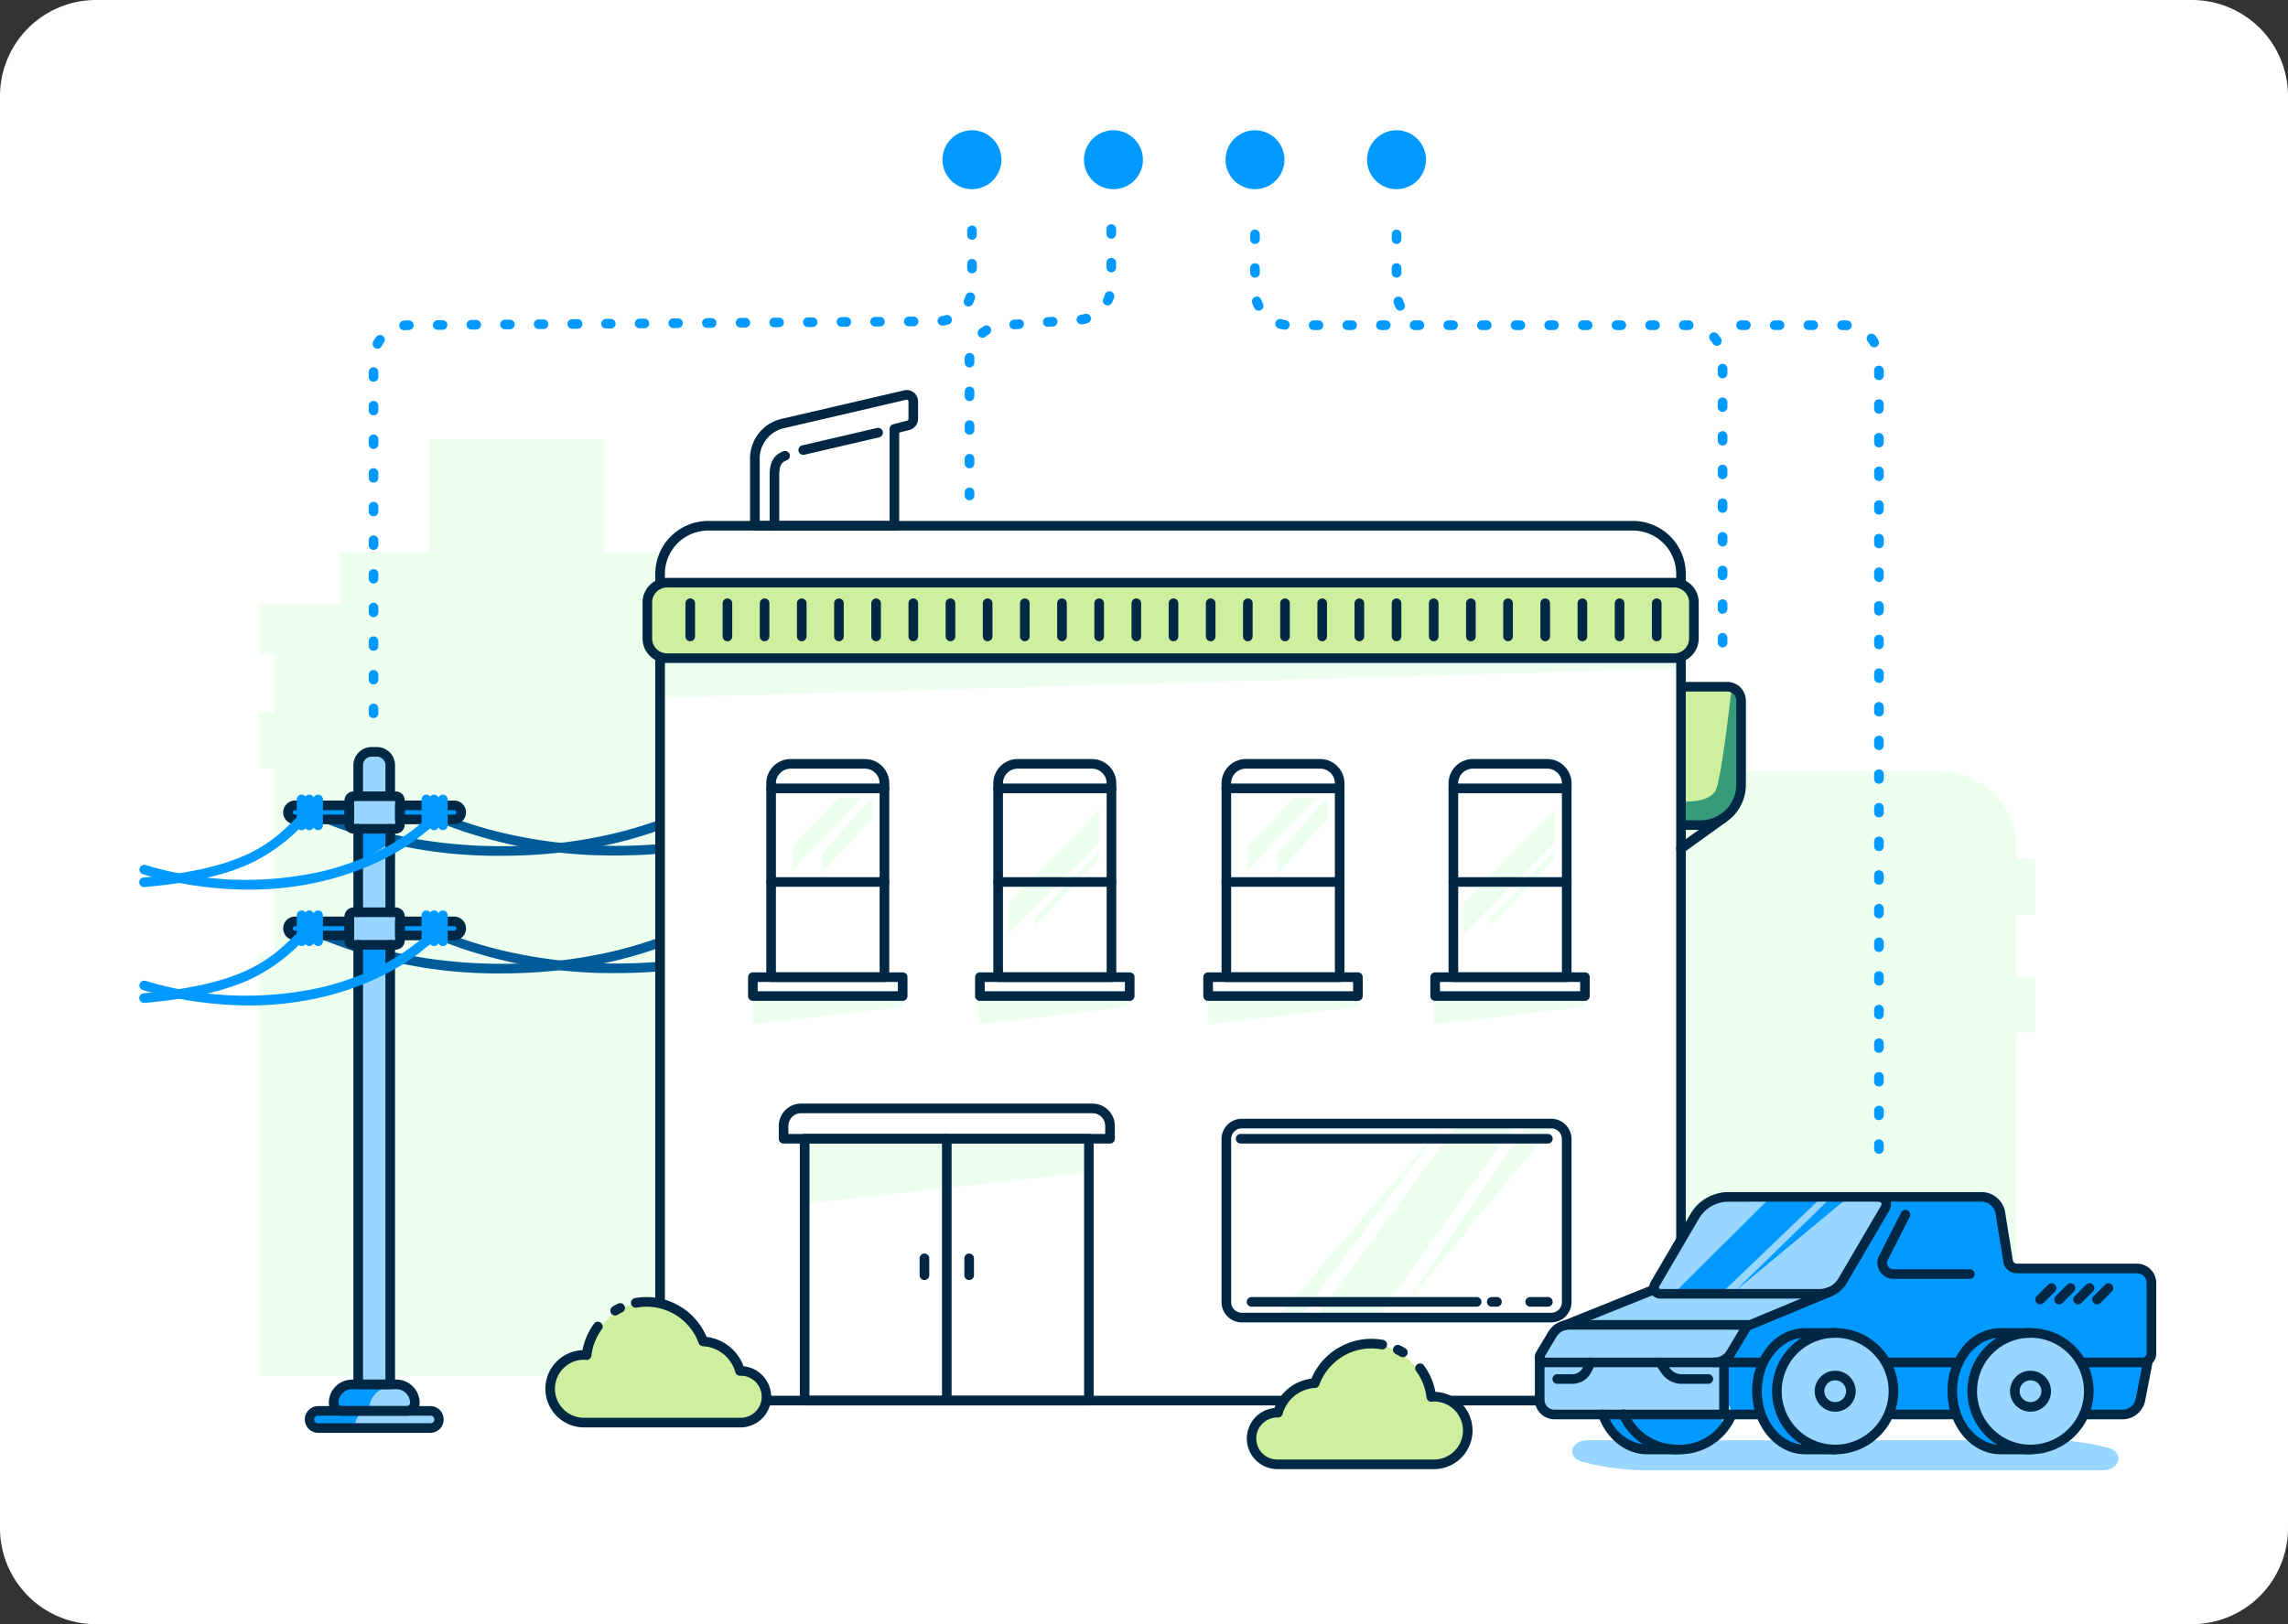 <svg id="Grupo_1314" data-name="Grupo 1314" xmlns="http://www.w3.org/2000/svg" xmlns:xlink="http://www.w3.org/1999/xlink" width="300" height="213.025" viewBox="0 0 300 213.025">
  <rect x="0" y="0" width="300" height="213.025" fill="#333333" stroke="none"/>
  <defs>
    <clipPath id="clip-path">
      <rect id="Rectángulo_2052" data-name="Rectángulo 2052" width="300" height="213.025" fill="none"/>
    </clipPath>
  </defs>
  <g id="Grupo_1196" data-name="Grupo 1196" clip-path="url(#clip-path)">
    <path id="Trazado_9642" data-name="Trazado 9642" d="M12.605,0h274.79A12.6,12.6,0,0,1,300,12.605V200.42a12.6,12.6,0,0,1-12.605,12.605H12.605A12.6,12.6,0,0,1,0,200.42V12.605A12.6,12.6,0,0,1,12.605,0" transform="translate(0 0)" fill="#fff"/>
    <path id="Trazado_9643" data-name="Trazado 9643" d="M224.017,161.565H155V80.235h58.942a10.071,10.071,0,0,1,10.071,10.07Z" transform="translate(40.379 20.902)" fill="#edffef"/>
    <rect id="Rectángulo_2033" data-name="Rectángulo 2033" width="13.402" height="7.366" transform="translate(253.422 112.592)" fill="#edffef"/>
    <rect id="Rectángulo_2034" data-name="Rectángulo 2034" width="13.402" height="7.366" transform="translate(253.422 128.079)" fill="#edffef"/>
    <path id="Trazado_9644" data-name="Trazado 9644" d="M26.909,62.885v6.489h2.1v7.639h-2.1v7.339h2.1v24.411h-2.1v55.267H90.023V62.885Z" transform="translate(7.01 16.382)" fill="#edffef"/>
    <rect id="Rectángulo_2035" data-name="Rectángulo 2035" width="43.656" height="11.559" transform="translate(44.553 72.358)" fill="#edffef"/>
    <rect id="Rectángulo_2036" data-name="Rectángulo 2036" width="22.816" height="19.422" transform="translate(56.321 57.601)" fill="#edffef"/>
    <path id="Trazado_9645" data-name="Trazado 9645" d="M57.4,91.72a61.194,61.194,0,0,1-25.132-5.1l.527-1.145c9.009,4.144,20.609,5.821,31.827,4.6,11.348-1.236,21.1-5.351,26.766-11.291l.912.87A34.526,34.526,0,0,1,80.32,87.5a57.022,57.022,0,0,1-15.559,3.828A68.067,68.067,0,0,1,57.4,91.72Z" transform="translate(8.406 20.522)" fill="#005c99"/>
    <path id="Trazado_9646" data-name="Trazado 9646" d="M69.33,91.688A61.191,61.191,0,0,1,44.2,86.583l.527-1.145c9.009,4.145,20.61,5.822,31.828,4.6,11.348-1.236,21.1-5.351,26.766-11.292l.912.87a34.525,34.525,0,0,1-11.982,7.847,57.013,57.013,0,0,1-15.559,3.828A68.067,68.067,0,0,1,69.33,91.688Z" transform="translate(11.514 20.514)" fill="#005c99"/>
    <path id="Trazado_9647" data-name="Trazado 9647" d="M57.4,103.958a61.194,61.194,0,0,1-25.132-5.1l.527-1.145c9.009,4.144,20.609,5.821,31.827,4.6,11.348-1.236,21.1-5.351,26.766-11.291l.912.87A34.525,34.525,0,0,1,80.32,99.733a57.021,57.021,0,0,1-15.559,3.828A68.067,68.067,0,0,1,57.4,103.958Z" transform="translate(8.406 23.71)" fill="#005c99"/>
    <path id="Trazado_9648" data-name="Trazado 9648" d="M69.329,103.925a61.2,61.2,0,0,1-25.132-5.1l.527-1.145c9.009,4.144,20.61,5.821,31.828,4.6,11.348-1.236,21.1-5.351,26.766-11.291l.912.87A34.526,34.526,0,0,1,92.247,99.7a57.02,57.02,0,0,1-15.559,3.828A68.06,68.06,0,0,1,69.329,103.925Z" transform="translate(11.514 23.702)" fill="#005c99"/>
    <path id="Trazado_9649" data-name="Trazado 9649" d="M183.666,73.271V84.3a5.3,5.3,0,0,1-5.3,5.3h-7.069V71.453h10.553a1.813,1.813,0,0,1,1.692,1.174,1.592,1.592,0,0,1,.126.644" transform="translate(44.623 18.614)" fill="#ceef9e"/>
    <path id="Trazado_9650" data-name="Trazado 9650" d="M183.29,77.052v7.17a5.3,5.3,0,0,1-5.3,5.3h-5.25v-3c2.7-.229,5.792.393,7.142-1.407.773-1.03,2.138-13.268,2.138-13.268.132-.3,1.068.28,1.068.28.089.2.2,4.7.2,4.922" transform="translate(44.999 18.695)" fill="#359b79"/>
    <path id="Trazado_9651" data-name="Trazado 9651" d="M178.494,90.365h-7.068a.63.63,0,0,1,0-1.261h7.068a4.677,4.677,0,0,0,4.671-4.671V73.4a.951.951,0,0,0-.074-.39q-.008-.018-.014-.035a1.175,1.175,0,0,0-1.1-.762H171.426a.63.63,0,0,1,0-1.261h10.552a2.441,2.441,0,0,1,2.275,1.567,2.186,2.186,0,0,1,.173.881V84.433A5.939,5.939,0,0,1,178.494,90.365Z" transform="translate(44.493 18.484)" fill="#002744"/>
    <path id="Trazado_9652" data-name="Trazado 9652" d="M196.058,169.447H74.8a6.3,6.3,0,0,1-6.3-6.3V61.009a6.3,6.3,0,0,1,6.3-6.3H196.058a6.3,6.3,0,0,1,6.3,6.3V163.145a6.3,6.3,0,0,1-6.3,6.3" transform="translate(17.845 14.251)" fill="#fff"/>
    <path id="Trazado_9653" data-name="Trazado 9653" d="M68.662,73.657l133.86-3.824v-1.35H68.662Z" transform="translate(17.887 17.84)" fill="#edffef"/>
    <path id="Rectángulo_2037" data-name="Rectángulo 2037" d="M6.433-.5H127.688a6.941,6.941,0,0,1,6.933,6.933V108.569a6.941,6.941,0,0,1-6.933,6.933H6.433A6.941,6.941,0,0,1-.5,108.569V6.433A6.941,6.941,0,0,1,6.433-.5ZM127.688,114.241a5.679,5.679,0,0,0,5.672-5.672V6.433A5.679,5.679,0,0,0,127.688.761H6.433A5.679,5.679,0,0,0,.761,6.433V108.569a5.679,5.679,0,0,0,5.672,5.672Z" transform="translate(86.42 68.826)" fill="#002744"/>
    <path id="Trazado_9654" data-name="Trazado 9654" d="M201.978,70.528H69.922a2.583,2.583,0,0,1-2.583-2.583V63.214a2.582,2.582,0,0,1,2.583-2.583H201.978a2.582,2.582,0,0,1,2.583,2.583v4.732a2.583,2.583,0,0,1-2.583,2.583" transform="translate(17.542 15.795)" fill="#ceef9e"/>
    <path id="Rectángulo_2038" data-name="Rectángulo 2038" d="M2.713-.5H134.77a3.217,3.217,0,0,1,3.213,3.213V7.445a3.217,3.217,0,0,1-3.213,3.213H2.713A3.217,3.217,0,0,1-.5,7.445V2.713A3.217,3.217,0,0,1,2.713-.5ZM134.77,9.4a1.955,1.955,0,0,0,1.952-1.953V2.713A1.955,1.955,0,0,0,134.77.761H2.713A1.955,1.955,0,0,0,.761,2.713V7.445A1.955,1.955,0,0,0,2.713,9.4Z" transform="translate(84.75 76.295)" fill="#002744"/>
    <path id="Línea_1999" data-name="Línea 1999" d="M.13,5.109a.63.63,0,0,1-.63-.63V.13A.63.63,0,0,1,.761.13V4.479A.63.63,0,0,1,.13,5.109Z" transform="translate(90.374 78.994)" fill="#002744"/>
    <path id="Línea_2000" data-name="Línea 2000" d="M.13,5.109a.63.63,0,0,1-.63-.63V.13A.63.63,0,0,1,.761.13V4.479A.63.63,0,0,1,.13,5.109Z" transform="translate(95.248 78.994)" fill="#002744"/>
    <path id="Línea_2001" data-name="Línea 2001" d="M.13,5.109a.63.63,0,0,1-.63-.63V.13A.63.63,0,0,1,.761.13V4.479A.63.63,0,0,1,.13,5.109Z" transform="translate(100.122 78.994)" fill="#002744"/>
    <path id="Línea_2002" data-name="Línea 2002" d="M.13,5.109a.63.63,0,0,1-.63-.63V.13A.63.63,0,0,1,.761.13V4.479A.63.63,0,0,1,.13,5.109Z" transform="translate(104.996 78.994)" fill="#002744"/>
    <path id="Línea_2003" data-name="Línea 2003" d="M.13,5.109a.63.63,0,0,1-.63-.63V.13A.63.63,0,0,1,.761.13V4.479A.63.63,0,0,1,.13,5.109Z" transform="translate(109.87 78.994)" fill="#002744"/>
    <path id="Línea_2004" data-name="Línea 2004" d="M.13,5.109a.63.63,0,0,1-.63-.63V.13A.63.63,0,0,1,.761.13V4.479A.63.63,0,0,1,.13,5.109Z" transform="translate(114.744 78.994)" fill="#002744"/>
    <path id="Línea_2005" data-name="Línea 2005" d="M.13,5.109a.63.63,0,0,1-.63-.63V.13A.63.63,0,0,1,.761.13V4.479A.63.63,0,0,1,.13,5.109Z" transform="translate(119.619 78.994)" fill="#002744"/>
    <path id="Línea_2006" data-name="Línea 2006" d="M.13,5.109a.63.63,0,0,1-.63-.63V.13A.63.63,0,0,1,.761.13V4.479A.63.63,0,0,1,.13,5.109Z" transform="translate(124.493 78.994)" fill="#002744"/>
    <path id="Línea_2007" data-name="Línea 2007" d="M.13,5.109a.63.63,0,0,1-.63-.63V.13A.63.63,0,0,1,.761.13V4.479A.63.63,0,0,1,.13,5.109Z" transform="translate(129.367 78.994)" fill="#002744"/>
    <path id="Línea_2008" data-name="Línea 2008" d="M.13,5.109a.63.63,0,0,1-.63-.63V.13A.63.63,0,0,1,.761.13V4.479A.63.63,0,0,1,.13,5.109Z" transform="translate(134.241 78.994)" fill="#002744"/>
    <path id="Línea_2009" data-name="Línea 2009" d="M.13,5.109a.63.63,0,0,1-.63-.63V.13A.63.63,0,0,1,.761.13V4.479A.63.63,0,0,1,.13,5.109Z" transform="translate(139.115 78.994)" fill="#002744"/>
    <path id="Línea_2010" data-name="Línea 2010" d="M.13,5.109a.63.63,0,0,1-.63-.63V.13A.63.63,0,0,1,.761.13V4.479A.63.63,0,0,1,.13,5.109Z" transform="translate(143.989 78.994)" fill="#002744"/>
    <path id="Línea_2011" data-name="Línea 2011" d="M.13,5.109a.63.63,0,0,1-.63-.63V.13A.63.63,0,0,1,.761.13V4.479A.63.63,0,0,1,.13,5.109Z" transform="translate(148.863 78.994)" fill="#002744"/>
    <path id="Línea_2012" data-name="Línea 2012" d="M.13,5.109a.63.63,0,0,1-.63-.63V.13A.63.63,0,0,1,.761.13V4.479A.63.63,0,0,1,.13,5.109Z" transform="translate(153.737 78.994)" fill="#002744"/>
    <path id="Línea_2013" data-name="Línea 2013" d="M.13,5.109a.63.63,0,0,1-.63-.63V.13A.63.63,0,0,1,.761.13V4.479A.63.63,0,0,1,.13,5.109Z" transform="translate(158.611 78.994)" fill="#002744"/>
    <path id="Línea_2014" data-name="Línea 2014" d="M.13,5.109a.63.63,0,0,1-.63-.63V.13A.63.63,0,0,1,.761.13V4.479A.63.63,0,0,1,.13,5.109Z" transform="translate(163.485 78.994)" fill="#002744"/>
    <path id="Línea_2015" data-name="Línea 2015" d="M.13,5.109a.63.63,0,0,1-.63-.63V.13A.63.63,0,0,1,.761.13V4.479A.63.63,0,0,1,.13,5.109Z" transform="translate(168.359 78.994)" fill="#002744"/>
    <path id="Línea_2016" data-name="Línea 2016" d="M.13,5.109a.63.63,0,0,1-.63-.63V.13A.63.63,0,0,1,.761.13V4.479A.63.63,0,0,1,.13,5.109Z" transform="translate(173.233 78.994)" fill="#002744"/>
    <path id="Línea_2017" data-name="Línea 2017" d="M.13,5.109a.63.63,0,0,1-.63-.63V.13A.63.63,0,0,1,.761.13V4.479A.63.63,0,0,1,.13,5.109Z" transform="translate(178.107 78.994)" fill="#002744"/>
    <path id="Línea_2018" data-name="Línea 2018" d="M.13,5.109a.63.63,0,0,1-.63-.63V.13A.63.63,0,0,1,.761.13V4.479A.63.63,0,0,1,.13,5.109Z" transform="translate(182.981 78.994)" fill="#002744"/>
    <path id="Línea_2019" data-name="Línea 2019" d="M.13,5.109a.63.63,0,0,1-.63-.63V.13A.63.63,0,0,1,.761.13V4.479A.63.63,0,0,1,.13,5.109Z" transform="translate(187.855 78.994)" fill="#002744"/>
    <path id="Línea_2020" data-name="Línea 2020" d="M.13,5.109a.63.63,0,0,1-.63-.63V.13A.63.63,0,0,1,.761.13V4.479A.63.63,0,0,1,.13,5.109Z" transform="translate(192.729 78.994)" fill="#002744"/>
    <path id="Línea_2021" data-name="Línea 2021" d="M.13,5.109a.63.63,0,0,1-.63-.63V.13A.63.63,0,0,1,.761.13V4.479A.63.63,0,0,1,.13,5.109Z" transform="translate(197.603 78.994)" fill="#002744"/>
    <path id="Línea_2022" data-name="Línea 2022" d="M.13,5.109a.63.63,0,0,1-.63-.63V.13A.63.63,0,0,1,.761.13V4.479A.63.63,0,0,1,.13,5.109Z" transform="translate(202.477 78.994)" fill="#002744"/>
    <path id="Línea_2023" data-name="Línea 2023" d="M.13,5.109a.63.63,0,0,1-.63-.63V.13A.63.63,0,0,1,.761.13V4.479A.63.63,0,0,1,.13,5.109Z" transform="translate(207.351 78.994)" fill="#002744"/>
    <path id="Línea_2024" data-name="Línea 2024" d="M.13,5.109a.63.63,0,0,1-.63-.63V.13A.63.63,0,0,1,.761.13V4.479A.63.63,0,0,1,.13,5.109Z" transform="translate(212.225 78.994)" fill="#002744"/>
    <path id="Línea_2025" data-name="Línea 2025" d="M.13,5.109a.63.63,0,0,1-.63-.63V.13A.63.63,0,0,1,.761.13V4.479A.63.63,0,0,1,.13,5.109Z" transform="translate(217.099 78.994)" fill="#002744"/>
    <path id="Trazado_9655" data-name="Trazado 9655" d="M96.949,59.013h-18.3a.63.63,0,0,1-.63-.63v-8.8a5.338,5.338,0,0,1,4.144-5.221l16.058-3.737a1.491,1.491,0,0,1,1.829,1.453v2.294a1.492,1.492,0,0,1-1.119,1.445l-1.355.35V58.382A.63.63,0,0,1,96.949,59.013Zm-17.666-1.26H96.319V45.68a.63.63,0,0,1,.473-.61L98.62,44.6a.232.232,0,0,0,.174-.224V42.08a.231.231,0,0,0-.23-.232.239.239,0,0,0-.054.006L82.453,45.592a4.083,4.083,0,0,0-3.169,3.993Z" transform="translate(20.325 10.573)" fill="#002744"/>
    <path id="Línea_2026" data-name="Línea 2026" d="M.13,3.042A.63.63,0,0,1-.013,1.8l9.8-2.282A.63.63,0,1,1,10.074.744L.273,3.026A.632.632,0,0,1,.13,3.042Z" transform="translate(105.183 56.618)" fill="#002744"/>
    <path id="Trazado_9656" data-name="Trazado 9656" d="M80.689,57.362a.63.63,0,0,1-.63-.63V50.043c0-1.651.553-2.6,1.793-3.076a.63.63,0,1,1,.452,1.176c-.639.246-.985.621-.985,1.9v6.689A.63.63,0,0,1,80.689,57.362Z" transform="translate(20.856 12.224)" fill="#002744"/>
    <path id="Trazado_9657" data-name="Trazado 9657" d="M78.314,103.641v3.7l19.642-2.292v-1.411Z" transform="translate(20.401 26.999)" fill="#edffef"/>
    <path id="Trazado_9658" data-name="Trazado 9658" d="M95.2,108.218H80.341a.63.63,0,0,1-.63-.63V82.164a3.186,3.186,0,0,1,3.183-3.183H92.65a3.186,3.186,0,0,1,3.183,3.183v25.424A.63.63,0,0,1,95.2,108.218Zm-14.231-1.261h13.6V82.164a1.924,1.924,0,0,0-1.922-1.922H82.894a1.924,1.924,0,0,0-1.922,1.922Z" transform="translate(20.765 20.575)" fill="#002744"/>
    <path id="Rectángulo_2039" data-name="Rectángulo 2039" d="M.13-.5H19.773a.63.63,0,0,1,.63.63V2.607a.63.63,0,0,1-.63.63H.13a.63.63,0,0,1-.63-.63V.13A.63.63,0,0,1,.13-.5ZM19.142.761H.761V1.977H19.142Z" transform="translate(98.585 128.033)" fill="#002744"/>
    <path id="Línea_2027" data-name="Línea 2027" d="M14.992.761H.13A.63.63,0,0,1,.13-.5H14.992a.63.63,0,0,1,0,1.261Z" transform="translate(100.976 115.545)" fill="#002744"/>
    <path id="Línea_2028" data-name="Línea 2028" d="M14.992.761H.13A.63.63,0,0,1,.13-.5H14.992a.63.63,0,0,1,0,1.261Z" transform="translate(100.976 103.269)" fill="#002744"/>
    <path id="Trazado_9659" data-name="Trazado 9659" d="M82.453,89.282l6-6.255h3.03l-9.028,9.518Z" transform="translate(21.479 21.629)" fill="#edffef"/>
    <path id="Trazado_9660" data-name="Trazado 9660" d="M85.484,90.232l6.319-7h.342v2.493l-6.66,7.105Z" transform="translate(22.269 21.682)" fill="#edffef"/>
    <path id="Trazado_9661" data-name="Trazado 9661" d="M101.827,103.641v3.7l19.642-2.292v-1.411Z" transform="translate(26.526 26.999)" fill="#edffef"/>
    <path id="Trazado_9662" data-name="Trazado 9662" d="M104.9,96.544l11.888-12.315V88.6L104.9,100.589Z" transform="translate(27.328 21.942)" fill="#edffef"/>
    <path id="Trazado_9663" data-name="Trazado 9663" d="M116.076,88.549l-8.428,8.79v.993l8.428-8.716Z" transform="translate(28.043 23.067)" fill="#edffef"/>
    <path id="Trazado_9664" data-name="Trazado 9664" d="M118.819,108.218H103.957a.63.63,0,0,1-.63-.63V82.164a3.186,3.186,0,0,1,3.183-3.183h9.756a3.186,3.186,0,0,1,3.183,3.183v25.424A.63.63,0,0,1,118.819,108.218Zm-14.231-1.261h13.6V82.164a1.924,1.924,0,0,0-1.922-1.922H106.51a1.924,1.924,0,0,0-1.922,1.922Z" transform="translate(26.917 20.575)" fill="#002744"/>
    <path id="Rectángulo_2040" data-name="Rectángulo 2040" d="M.13-.5H19.773a.63.63,0,0,1,.63.63V2.607a.63.63,0,0,1-.63.63H.13a.63.63,0,0,1-.63-.63V.13A.63.63,0,0,1,.13-.5ZM19.142.761H.761V1.977H19.142Z" transform="translate(128.354 128.033)" fill="#002744"/>
    <path id="Línea_2029" data-name="Línea 2029" d="M14.992.761H.13A.63.63,0,0,1,.13-.5H14.992a.63.63,0,0,1,0,1.261Z" transform="translate(130.745 115.545)" fill="#002744"/>
    <path id="Línea_2030" data-name="Línea 2030" d="M14.992.761H.13A.63.63,0,0,1,.13-.5H14.992a.63.63,0,0,1,0,1.261Z" transform="translate(130.745 103.269)" fill="#002744"/>
    <path id="Trazado_9665" data-name="Trazado 9665" d="M125.669,103.641v3.7l19.642-2.292v-1.411Z" transform="translate(32.737 26.999)" fill="#edffef"/>
    <path id="Trazado_9666" data-name="Trazado 9666" d="M142.557,108.218H127.7a.63.63,0,0,1-.63-.63V82.164a3.186,3.186,0,0,1,3.183-3.183H140a3.186,3.186,0,0,1,3.183,3.183v25.424A.63.63,0,0,1,142.557,108.218Zm-14.231-1.261h13.6V82.164A1.924,1.924,0,0,0,140,80.241h-9.756a1.924,1.924,0,0,0-1.922,1.922Z" transform="translate(33.101 20.575)" fill="#002744"/>
    <path id="Rectángulo_2041" data-name="Rectángulo 2041" d="M.13-.5H19.773a.63.63,0,0,1,.63.63V2.607a.63.63,0,0,1-.63.63H.13a.63.63,0,0,1-.63-.63V.13A.63.63,0,0,1,.13-.5ZM19.142.761H.761V1.977H19.142Z" transform="translate(158.275 128.033)" fill="#002744"/>
    <path id="Línea_2031" data-name="Línea 2031" d="M14.992.761H.13A.63.63,0,1,1,.13-.5H14.992a.63.63,0,0,1,0,1.261Z" transform="translate(160.666 115.545)" fill="#002744"/>
    <path id="Línea_2032" data-name="Línea 2032" d="M14.992.761H.13A.63.63,0,1,1,.13-.5H14.992a.63.63,0,0,1,0,1.261Z" transform="translate(160.666 103.269)" fill="#002744"/>
    <path id="Trazado_9667" data-name="Trazado 9667" d="M129.807,89.282l6-6.255h3.03l-9.028,9.518Z" transform="translate(33.815 21.629)" fill="#edffef"/>
    <path id="Trazado_9668" data-name="Trazado 9668" d="M132.838,90.232l6.319-7h.342v2.493l-6.66,7.105Z" transform="translate(34.605 21.682)" fill="#edffef"/>
    <path id="Trazado_9669" data-name="Trazado 9669" d="M149.182,103.641v3.7l19.642-2.292v-1.411Z" transform="translate(38.862 26.999)" fill="#edffef"/>
    <path id="Trazado_9670" data-name="Trazado 9670" d="M152.257,96.544l11.888-12.315V88.6l-11.888,11.987Z" transform="translate(39.664 21.942)" fill="#edffef"/>
    <path id="Trazado_9671" data-name="Trazado 9671" d="M163.43,88.549,155,97.339v.993l8.428-8.716Z" transform="translate(40.379 23.067)" fill="#edffef"/>
    <path id="Trazado_9672" data-name="Trazado 9672" d="M166.173,108.218H151.311a.63.63,0,0,1-.63-.63V82.164a3.186,3.186,0,0,1,3.183-3.183h9.756a3.186,3.186,0,0,1,3.183,3.183v25.424A.63.63,0,0,1,166.173,108.218Zm-14.231-1.261h13.6V82.164a1.924,1.924,0,0,0-1.922-1.922h-9.756a1.924,1.924,0,0,0-1.922,1.922Z" transform="translate(39.253 20.575)" fill="#002744"/>
    <path id="Rectángulo_2042" data-name="Rectángulo 2042" d="M.13-.5H19.773a.63.63,0,0,1,.63.63V2.607a.63.63,0,0,1-.63.63H.13a.63.63,0,0,1-.63-.63V.13A.63.63,0,0,1,.13-.5ZM19.142.761H.761V1.977H19.142Z" transform="translate(188.044 128.033)" fill="#002744"/>
    <path id="Línea_2033" data-name="Línea 2033" d="M14.992.761H.13A.63.63,0,0,1,.13-.5H14.992a.63.63,0,0,1,0,1.261Z" transform="translate(190.435 115.545)" fill="#002744"/>
    <path id="Línea_2034" data-name="Línea 2034" d="M14.992.761H.13A.63.63,0,0,1,.13-.5H14.992a.63.63,0,0,1,0,1.261Z" transform="translate(190.435 103.269)" fill="#002744"/>
    <path id="Trazado_9673" data-name="Trazado 9673" d="M83.7,127l37.271-4.132v-4.379H83.7Z" transform="translate(21.805 30.867)" fill="#edffef"/>
    <path id="Trazado_9674" data-name="Trazado 9674" d="M124.44,120.071h-42.8a.63.63,0,0,1-.63-.63v-1.688a2.925,2.925,0,0,1,2.922-2.922h38.217a2.925,2.925,0,0,1,2.922,2.922v1.688A.63.63,0,0,1,124.44,120.071Zm-42.17-1.26h41.54v-1.058a1.663,1.663,0,0,0-1.661-1.661H83.931a1.663,1.663,0,0,0-1.661,1.661Z" transform="translate(21.103 29.914)" fill="#002744"/>
    <path id="Rectángulo_2043" data-name="Rectángulo 2043" d="M.13-.5H37.4a.63.63,0,0,1,.63.63V34.474a.63.63,0,0,1-.63.63H.13a.63.63,0,0,1-.63-.63V.13A.63.63,0,0,1,.13-.5ZM36.771.761H.761V33.844h36.01Z" transform="translate(105.376 149.224)" fill="#002744"/>
    <path id="Línea_2035" data-name="Línea 2035" d="M.13,35.1a.63.63,0,0,1-.63-.63V.13A.63.63,0,0,1,.761.13V34.474A.63.63,0,0,1,.13,35.1Z" transform="translate(124.012 149.224)" fill="#002744"/>
    <path id="Línea_2036" data-name="Línea 2036" d="M.13,2.974a.63.63,0,0,1-.63-.63V.13A.63.63,0,0,1,.761.13V2.344A.63.63,0,0,1,.13,2.974Z" transform="translate(126.943 164.911)" fill="#002744"/>
    <path id="Línea_2037" data-name="Línea 2037" d="M.13,2.974a.63.63,0,0,1-.63-.63V.13A.63.63,0,0,1,.761.13V2.344A.63.63,0,0,1,.13,2.974Z" transform="translate(121.081 164.911)" fill="#002744"/>
    <path id="Trazado_9675" data-name="Trazado 9675" d="M136.861,142.356l18.628-25.447h7.533L145.01,142.356Z" transform="translate(35.653 30.455)" fill="#edffef"/>
    <path id="Trazado_9676" data-name="Trazado 9676" d="M145.1,142.356c.291,0,17.235-25.447,17.529-25.447h3.513Z" transform="translate(37.8 30.455)" fill="#edffef"/>
    <path id="Trazado_9677" data-name="Trazado 9677" d="M135.785,142.356l18.969-25.447-21.914,25.447Z" transform="translate(34.606 30.455)" fill="#edffef"/>
    <path id="Rectángulo_2044" data-name="Rectángulo 2044" d="M2.162-.5H42.729a2.665,2.665,0,0,1,2.662,2.662V23.545a2.665,2.665,0,0,1-2.662,2.662H2.162A2.665,2.665,0,0,1-.5,23.545V2.162A2.665,2.665,0,0,1,2.162-.5ZM42.729,24.947a1.4,1.4,0,0,0,1.4-1.4V2.162a1.4,1.4,0,0,0-1.4-1.4H2.162a1.4,1.4,0,0,0-1.4,1.4V23.545a1.4,1.4,0,0,0,1.4,1.4Z" transform="translate(160.665 147.234)" fill="#002744"/>
    <path id="Línea_2038" data-name="Línea 2038" d="M2.448.761H.13A.63.63,0,0,1,.13-.5H2.448a.63.63,0,1,1,0,1.261Z" transform="translate(200.51 170.62)" fill="#002744"/>
    <path id="Línea_2039" data-name="Línea 2039" d="M.812.761H.13A.63.63,0,0,1,.13-.5H.812a.63.63,0,1,1,0,1.261Z" transform="translate(195.465 170.62)" fill="#002744"/>
    <path id="Línea_2040" data-name="Línea 2040" d="M29.646.761H.13A.63.63,0,0,1,.13-.5H29.646a.63.63,0,1,1,0,1.261Z" transform="translate(163.973 170.62)" fill="#002744"/>
    <path id="Línea_2041" data-name="Línea 2041" d="M40.416.761H.13A.63.63,0,1,1,.13-.5H40.416a.63.63,0,1,1,0,1.261Z" transform="translate(162.541 149.224)" fill="#002744"/>
    <path id="Trazado_9678" data-name="Trazado 9678" d="M233.006,153.806h-59.42a33.95,33.95,0,0,1-8.7-1.119c-2.153-.572-1.572-2.829.729-2.829H226.16a29.691,29.691,0,0,1,7.611.979c2.259.6,1.649,2.968-.765,2.968" transform="translate(42.605 39.039)" fill="#99d6ff"/>
    <path id="Trazado_9679" data-name="Trazado 9679" d="M240.378,135.835v7.95l-.605,2.5-1.4,5.647c0,.033-.016.05-.016.067l-.084.369-.117.05-1.579.655h-4.085c-.672,0-.991.27-2.957,2.706-1.984,2.437-7.429,2.3-11.4,1.277-3.983-1.008-2.269-4.336-5.109-3.983h-4.941a4.3,4.3,0,0,0-3.126,1.6c-1.176,1.226-4.959,4.453-11.748,2.689a5.411,5.411,0,0,1-3.4-2.924,2.462,2.462,0,0,0-2.924-1.361,4.728,4.728,0,0,0-1.142.286,3.6,3.6,0,0,0-1.867,2c-.807,1.513-5.058,2.554-10.084,2.521s-3.614-4.808-7.277-4.808-6.371.572-6.371-2.638a38.246,38.246,0,0,1,.454-5.849s1.295-2.589,2.085-2.908c.773-.3,3.713-1.479,3.713-1.479l5.832-2.353s2.706-1.295,3.378-2.454c.689-1.176,3.58-6.706,5.211-8.824,1.646-2.118,3.747-2.033,6.067-2.033h31.7a1.907,1.907,0,0,1,.319.033.147.147,0,0,1,.084.018c.89.268,1.394,1.394,1.646,2.638a.147.147,0,0,0,.018.084l.05.3c.234,1.412,1.041,5.092,1.21,5.883a1.132,1.132,0,0,0,.033.151h.169l17.143.454,1.025,1.613Z" transform="translate(41.722 32.443)" fill="#99d6ff"/>
    <path id="Trazado_9680" data-name="Trazado 9680" d="M182.05,149.467s.817-2.287-.821-2.287-12.72,0-13.393,0-1,1.24.061,2.294,3.159,2.25,7.353,2.25a11.4,11.4,0,0,0,6.664-1.946Z" transform="translate(43.56 38.341)" fill="#09f"/>
    <path id="Trazado_9681" data-name="Trazado 9681" d="M174.253,136.938l12.193-12.113h6.683l-12.88,12.35Z" transform="translate(45.394 32.517)" fill="#09f"/>
    <path id="Trazado_9682" data-name="Trazado 9682" d="M180.376,136.938l12.431-12.113h2.171Z" transform="translate(46.989 32.517)" fill="#09f"/>
    <path id="Trazado_9683" data-name="Trazado 9683" d="M235.306,135.721c-.117-1.075-.437-1.664-1.025-1.613-.807.067-13.363-.185-15.311-.185a3.679,3.679,0,0,1-1.833-.269.47.47,0,0,1-.2-.151,2.151,2.151,0,0,1-.353-.555,37.4,37.4,0,0,1-.908-5.631.154.154,0,0,1-.016-.083c-.034-.219-.05-.4-.084-.572-.234-1.462-.655-1.932-1.563-2.067a.152.152,0,0,0-.083-.016,1.782,1.782,0,0,0-.32-.034h-.016c-.521-.034-2.168-.016-4.034,0-2.5.016-5.379.034-6.454,0h-.185a2.6,2.6,0,0,0-2.757,2c-.454,1.176-4.034,6.891-4.992,8.537a4.028,4.028,0,0,1-2.588,2.168c-1.177.555-7.261,3.025-8.438,3.513s-2.42,1.765-3.915,4.269c-1.194,2-.891,3.092-.891,5.563l1.428,2.773a4.756,4.756,0,0,1,1.143-.285,2.461,2.461,0,0,1,2.924,1.361,5.415,5.415,0,0,0,3.395,2.924c.2.053,1.5-.865,1.7-.822-5.033-4.374-4.364-13.989,4.214-13.989,6.436,0,8.457,5.708,7.243,10.524a6.941,6.941,0,0,1,1.719,0h4.941c2.84-.353,1.126,2.975,5.109,3.983.205.053,1.642-.161,1.855-.113-4.262-4.665-3.494-14.095,4.717-14.095,6.205,0,8.352,5.512,7.447,10.224h4.418l1.581-.655a2.313,2.313,0,0,0,.2-.421c0-.016.016-.033.016-.067.4-1.244,1.311-4.723,1.311-4.723s.034-.353.084-.924c.168-2.218.605-7.782.605-9.277a7.526,7.526,0,0,0-.084-1.295" transform="translate(46.709 32.439)" fill="#09f"/>
    <path id="Trazado_9684" data-name="Trazado 9684" d="M193.926,138.009h-20.9a1.468,1.468,0,0,1-1.266-2.209l5.229-8.929a5.749,5.749,0,0,1,4.942-2.833h19.74a1.59,1.59,0,0,1,1.372,2.395l-5.6,9.555A4.1,4.1,0,0,1,193.926,138.009ZM181.934,125.3a4.484,4.484,0,0,0-3.854,2.209l-5.228,8.928a.207.207,0,0,0,.178.312h20.9a2.832,2.832,0,0,0,2.436-1.4l5.6-9.556a.33.33,0,0,0-.284-.5Z" transform="translate(44.692 32.313)" fill="#002744"/>
    <path id="Trazado_9685" data-name="Trazado 9685" d="M183.2,143.54H161.006a1.344,1.344,0,0,1-1.153-2.035l1.572-2.624a3.157,3.157,0,0,1,2.695-1.528h23.45a.63.63,0,0,1,.541.954l-2.219,3.706A3.159,3.159,0,0,1,183.2,143.54Zm-19.078-4.926a1.89,1.89,0,0,0-1.614.915l-1.572,2.624a.076.076,0,0,0,0,.084.077.077,0,0,0,.073.043H183.2a1.892,1.892,0,0,0,1.614-.914l1.647-2.751Z" transform="translate(41.592 35.781)" fill="#002744"/>
    <path id="Línea_2042" data-name="Línea 2042" d="M.131,5.433A.63.63,0,0,1-.112,4.221L11.133-.452A.63.63,0,1,1,11.617.712L.372,5.385A.628.628,0,0,1,.131,5.433Z" transform="translate(228.488 169.325)" fill="#002744"/>
    <path id="Línea_2043" data-name="Línea 2043" d="M.13,5.454A.63.63,0,0,1-.1,4.238L11.583-.455a.63.63,0,1,1,.47,1.17L.365,5.408A.629.629,0,0,1,.13,5.454Z" transform="translate(205.066 168.994)" fill="#002744"/>
    <path id="Línea_2044" data-name="Línea 2044" d="M6.195.761H.13A.63.63,0,1,1,.13-.5H6.195a.63.63,0,1,1,0,1.261Z" transform="translate(224.659 178.56)" fill="#002744"/>
    <path id="Línea_2045" data-name="Línea 2045" d="M8.966.761H.13A.63.63,0,1,1,.13-.5H8.966a.63.63,0,1,1,0,1.261Z" transform="translate(247.597 178.56)" fill="#002744"/>
    <path id="Trazado_9686" data-name="Trazado 9686" d="M230.158,147.008H222.3a.63.63,0,0,1,0-1.261h7.855a.524.524,0,0,0,.523-.523v-9.256a1.282,1.282,0,0,0-1.281-1.281H213.658a1.783,1.783,0,0,1-1.77-1.51l-1.007-6.288a1.881,1.881,0,0,0-1.866-1.591H195.58a.63.63,0,1,1,0-1.261h13.436a3.136,3.136,0,0,1,3.111,2.652l1.007,6.288a.528.528,0,0,0,.525.448H229.4a2.544,2.544,0,0,1,2.541,2.541v9.256A1.786,1.786,0,0,1,230.158,147.008Z" transform="translate(50.785 32.313)" fill="#002744"/>
    <path id="Trazado_9687" data-name="Trazado 9687" d="M184.459,149.482H162.224a2.566,2.566,0,0,1-2.563-2.563v-5.527a.63.63,0,0,1,1.26,0v5.527a1.3,1.3,0,0,0,1.3,1.3h21.605v-6.2a.63.63,0,1,1,1.26,0v6.831A.63.63,0,0,1,184.459,149.482Z" transform="translate(41.592 36.669)" fill="#002744"/>
    <path id="Línea_2046" data-name="Línea 2046" d="M4.453.761H.13A.63.63,0,1,1,.13-.5H4.453a.63.63,0,1,1,0,1.261Z" transform="translate(225.921 185.391)" fill="#002744"/>
    <path id="Línea_2047" data-name="Línea 2047" d="M8.073.761H.13A.63.63,0,1,1,.13-.5H8.073a.63.63,0,0,1,0,1.261Z" transform="translate(248.141 185.391)" fill="#002744"/>
    <path id="Trazado_9688" data-name="Trazado 9688" d="M221.962,149.408h-5.057a.63.63,0,0,1,0-1.261h5.057a1.769,1.769,0,0,0,1.732-1.428l1-5.163a.63.63,0,1,1,1.237.24l-1,5.163A3.031,3.031,0,0,1,221.962,149.408Z" transform="translate(56.341 36.743)" fill="#002744"/>
    <path id="Trazado_9689" data-name="Trazado 9689" d="M212.926,154.741a8.274,8.274,0,1,1,8.274-8.274A8.284,8.284,0,0,1,212.926,154.741Zm0-15.287a7.013,7.013,0,1,0,7.013,7.013A7.022,7.022,0,0,0,212.926,139.453Z" transform="translate(53.312 36)" fill="#002744"/>
    <path id="Trazado_9690" data-name="Trazado 9690" d="M213.464,154.742H209.54c-3.838,0-6.96-3.712-6.96-8.274a9.092,9.092,0,0,1,2-5.808,6.417,6.417,0,0,1,4.962-2.467h3.924a.63.63,0,1,1,0,1.261H209.54c-3.143,0-5.7,3.147-5.7,7.015s2.557,7.013,5.7,7.013h3.924a.63.63,0,1,1,0,1.261Z" transform="translate(52.773 36)" fill="#002744"/>
    <path id="Trazado_9691" data-name="Trazado 9691" d="M192.608,154.741a8.274,8.274,0,1,1,8.274-8.274A8.284,8.284,0,0,1,192.608,154.741Zm0-15.287a7.013,7.013,0,1,0,7.013,7.013A7.022,7.022,0,0,0,192.608,139.453Z" transform="translate(48.02 36)" fill="#002744"/>
    <path id="Trazado_9692" data-name="Trazado 9692" d="M193.147,154.742h-3.924c-3.838,0-6.96-3.712-6.96-8.274a9.092,9.092,0,0,1,2-5.808,6.417,6.417,0,0,1,4.962-2.467h3.924a.63.63,0,0,1,0,1.261h-3.924c-3.143,0-5.7,3.147-5.7,7.015s2.557,7.013,5.7,7.013h3.924a.63.63,0,0,1,0,1.261Z" transform="translate(47.48 36)" fill="#002744"/>
    <path id="Trazado_9693" data-name="Trazado 9693" d="M176.03,152.53a8.277,8.277,0,0,1-7.587-4.968.63.63,0,1,1,1.155-.5,7.016,7.016,0,0,0,6.432,4.211,6.691,6.691,0,0,0,6.463-3.949.63.63,0,0,1,1.161.491A8.013,8.013,0,0,1,176.03,152.53Z" transform="translate(43.866 38.211)" fill="#002744"/>
    <path id="Trazado_9694" data-name="Trazado 9694" d="M176.592,152.531h-3.924c-2.788,0-5.3-1.965-6.4-5.007a.63.63,0,0,1,1.185-.429,5.8,5.8,0,0,0,5.213,4.175h3.924a.63.63,0,1,1,0,1.26Z" transform="translate(43.304 38.211)" fill="#002744"/>
    <path id="Línea_2048" data-name="Línea 2048" d="M.13,2.257A.63.63,0,0,1-.315,1.181l1.5-1.5a.63.63,0,0,1,.891.891l-1.5,1.5A.628.628,0,0,1,.13,2.257Z" transform="translate(267.372 168.814)" fill="#002744"/>
    <path id="Línea_2049" data-name="Línea 2049" d="M.13,2.257A.63.63,0,0,1-.315,1.181l1.5-1.5a.63.63,0,0,1,.891.891l-1.5,1.5A.628.628,0,0,1,.13,2.257Z" transform="translate(269.859 168.814)" fill="#002744"/>
    <path id="Línea_2050" data-name="Línea 2050" d="M.13,2.257A.63.63,0,0,1-.315,1.181l1.5-1.5a.63.63,0,0,1,.891.891l-1.5,1.5A.628.628,0,0,1,.13,2.257Z" transform="translate(272.345 168.814)" fill="#002744"/>
    <path id="Línea_2051" data-name="Línea 2051" d="M.13,2.257A.63.63,0,0,1-.315,1.181l1.5-1.5a.63.63,0,0,1,.891.891l-1.5,1.5A.628.628,0,0,1,.13,2.257Z" transform="translate(274.832 168.814)" fill="#002744"/>
    <path id="Elipse_127" data-name="Elipse 127" d="M2.186-.5A2.686,2.686,0,1,1-.5,2.186,2.689,2.689,0,0,1,2.186-.5Zm0,4.112A1.426,1.426,0,1,0,.761,2.186,1.427,1.427,0,0,0,2.186,3.612Z" transform="translate(238.442 180.281)" fill="#002744"/>
    <path id="Elipse_128" data-name="Elipse 128" d="M2.186-.5A2.686,2.686,0,1,1-.5,2.186,2.689,2.689,0,0,1,2.186-.5Zm0,4.112A1.426,1.426,0,1,0,.761,2.186,1.427,1.427,0,0,0,2.186,3.612Z" transform="translate(264.052 180.281)" fill="#002744"/>
    <path id="Trazado_9695" data-name="Trazado 9695" d="M164.094,144.7h-1.975a.63.63,0,1,1,0-1.26h1.975a1.515,1.515,0,0,0,1.354-.828l.518-1.01a.63.63,0,1,1,1.121.575l-.518,1.01A2.77,2.77,0,0,1,164.094,144.7Z" transform="translate(42.069 36.799)" fill="#002744"/>
    <path id="Trazado_9696" data-name="Trazado 9696" d="M179.139,144.7h-3.471A3.221,3.221,0,0,1,173,143.295l-.717-1.048a.63.63,0,1,1,1.04-.712l.717,1.049a1.961,1.961,0,0,0,1.623.857h3.471a.63.63,0,1,1,0,1.26Z" transform="translate(44.853 36.799)" fill="#002744"/>
    <path id="Trazado_9697" data-name="Trazado 9697" d="M207.407,134.935H197.383a2.1,2.1,0,0,1-1.866-3.049l2.885-5.649a.63.63,0,0,1,1.123.573l-2.885,5.65a.835.835,0,0,0,.743,1.215h10.024a.63.63,0,0,1,0,1.261Z" transform="translate(50.873 32.796)" fill="#002744"/>
    <path id="Línea_2052" data-name="Línea 2052" d="M.131,4.685A.63.63,0,0,1-.238,3.543L5.212-.381A.63.63,0,0,1,5.949.642L.5,4.566A.627.627,0,0,1,.131,4.685Z" transform="translate(220.28 107.239)" fill="#002744"/>
    <path id="Trazado_9698" data-name="Trazado 9698" d="M44.424,88.193V86.835h7.959V85.429H44.424v-.955h-1.06V79.762a1.531,1.531,0,0,0-1.53-1.53H40.7a1.53,1.53,0,0,0-1.53,1.53v4.712h-.819v.955H29.961v1.405h8.385v1.358h.819V99.666h-.819v.957H29.961v1.4h8.385v1.359h.819v58.1h-2.75v3.074H33.19v2.493H49.331v-2.493H46.145v-3.074H43.364v-58.1h1.06v-1.359h7.959v-1.4H44.424v-.957h-1.06V88.193Z" transform="translate(7.805 20.38)" fill="#99d6ff"/>
    <path id="Trazado_9699" data-name="Trazado 9699" d="M42.168,144.429a2.875,2.875,0,0,0-2.221,3.034H39.61s-1.574.153-1.574,2.384H32.523v-2.493h3.224v-3.074Z" transform="translate(8.472 37.585)" fill="#09f"/>
    <rect id="Rectángulo_2045" data-name="Rectángulo 2045" width="7.368" height="1.404" transform="translate(52.636 105.811)" fill="#09f"/>
    <rect id="Rectángulo_2046" data-name="Rectángulo 2046" width="7.655" height="1.404" transform="translate(38.145 105.811)" fill="#09f"/>
    <rect id="Rectángulo_2047" data-name="Rectángulo 2047" width="7.368" height="1.404" transform="translate(52.636 121.08)" fill="#09f"/>
    <rect id="Rectángulo_2048" data-name="Rectángulo 2048" width="7.655" height="1.404" transform="translate(38.145 121.08)" fill="#09f"/>
    <path id="Trazado_9700" data-name="Trazado 9700" d="M41.461,88.046l-4.2,2.662V86.471h4.2Z" transform="translate(9.707 22.526)" fill="#09f"/>
    <path id="Trazado_9701" data-name="Trazado 9701" d="M41.461,100.211l-4.2,2.662V98.637h4.2Z" transform="translate(9.707 25.695)" fill="#09f"/>
    <path id="Trazado_9702" data-name="Trazado 9702" d="M41.591,84.656a.63.63,0,0,1-.63-.63V80.113a1.121,1.121,0,0,0-1.119-1.121h-.7a1.122,1.122,0,0,0-1.121,1.121v3.913a.63.63,0,1,1-1.261,0V80.113a2.384,2.384,0,0,1,2.381-2.381h.7a2.383,2.383,0,0,1,2.38,2.381v3.913A.63.63,0,0,1,41.591,84.656Z" transform="translate(9.577 20.25)" fill="#002744"/>
    <path id="Trazado_9703" data-name="Trazado 9703" d="M37.253,143.548h5.812a3.051,3.051,0,0,1,3.048,3.048,1.686,1.686,0,0,1-1.683,1.688H35.888a1.685,1.685,0,0,1-1.683-1.683A3.052,3.052,0,0,1,37.253,143.548Zm7.177,3.475a.423.423,0,0,0,.422-.422,1.79,1.79,0,0,0-1.787-1.792H37.253a1.789,1.789,0,0,0-1.787,1.787.424.424,0,0,0,.422.427Z" transform="translate(8.911 37.395)" fill="#002744"/>
    <path id="Trazado_9704" data-name="Trazado 9704" d="M38.126,98.471H31.008a1.549,1.549,0,0,1,0-3.1h7.118a.63.63,0,0,1,.63.63v1.837A.63.63,0,0,1,38.126,98.471Zm-7.118-1.837a.288.288,0,0,0,0,.576H37.5v-.576Z" transform="translate(7.674 24.845)" fill="#002744"/>
    <path id="Trazado_9705" data-name="Trazado 9705" d="M41.73,95.374h7.118a1.549,1.549,0,0,1,0,3.1H41.73a.63.63,0,0,1-.63-.63V96A.63.63,0,0,1,41.73,95.374Zm7.118,1.837a.288.288,0,0,0,0-.576H42.36v.576Z" transform="translate(10.707 24.845)" fill="#002744"/>
    <path id="Rectángulo_2049" data-name="Rectángulo 2049" d="M1.253-.5H16.03a1.755,1.755,0,0,1,0,3.509H1.253a1.755,1.755,0,0,1,0-3.509ZM16.029,1.749a.494.494,0,0,0,0-.988H1.253a.494.494,0,0,0,0,.988Z" transform="translate(40.428 184.917)" fill="#002744"/>
    <path id="Rectángulo_2050" data-name="Rectángulo 2050" d="M.692-.5H6.206A1.193,1.193,0,0,1,7.4.691V3.842A1.194,1.194,0,0,1,6.2,5.035H.692A1.194,1.194,0,0,1-.5,3.842V.692A1.194,1.194,0,0,1,.692-.5ZM6.137.761H.761V3.774H6.137Z" transform="translate(45.671 119.515)" fill="#002744"/>
    <path id="Trazado_9706" data-name="Trazado 9706" d="M38.126,86.4H31.008a1.549,1.549,0,0,1,0-3.1h7.118a.63.63,0,0,1,.63.63V85.77A.63.63,0,0,1,38.126,86.4Zm-7.118-1.837a.288.288,0,0,0,0,.576H37.5v-.576Z" transform="translate(7.674 21.701)" fill="#002744"/>
    <path id="Trazado_9707" data-name="Trazado 9707" d="M41.73,83.3h7.118a1.549,1.549,0,0,1,0,3.1H41.73a.63.63,0,0,1-.63-.63V83.932A.63.63,0,0,1,41.73,83.3Zm7.118,1.837a.288.288,0,0,0,0-.576H42.36v.576Z" transform="translate(10.707 21.701)" fill="#002744"/>
    <path id="Rectángulo_2051" data-name="Rectángulo 2051" d="M.692-.5H6.206A1.193,1.193,0,0,1,7.4.691V3.842A1.194,1.194,0,0,1,6.2,5.035H.692A1.194,1.194,0,0,1-.5,3.842V.692A1.194,1.194,0,0,1,.692-.5ZM6.137.761H.761V3.774H6.137Z" transform="translate(45.671 104.299)" fill="#002744"/>
    <path id="Línea_2053" data-name="Línea 2053" d="M.13,11.7a.63.63,0,0,1-.63-.63V.13A.63.63,0,1,1,.761.13V11.073A.63.63,0,0,1,.13,11.7Z" transform="translate(46.839 108.573)" fill="#002744"/>
    <path id="Línea_2054" data-name="Línea 2054" d="M.13,11.7a.63.63,0,0,1-.63-.63V.13A.63.63,0,1,1,.761.13V11.073A.63.63,0,0,1,.13,11.7Z" transform="translate(51.038 108.573)" fill="#002744"/>
    <path id="Trazado_9708" data-name="Trazado 9708" d="M41.591,156.723h-4.2a.63.63,0,0,1-.63-.63V98.439a.63.63,0,0,1,1.26,0v57.023h2.938V98.439a.63.63,0,0,1,1.261,0v57.653A.63.63,0,0,1,41.591,156.723Z" transform="translate(9.577 25.48)" fill="#002744"/>
    <path id="Trazado_9709" data-name="Trazado 9709" d="M15.119,94.267a.63.63,0,0,1-.055-1.258c13.4-1.2,16.732-4.532,20.264-8.065a.63.63,0,0,1,.891.891,23.6,23.6,0,0,1-6.877,5.193c-3.458,1.655-7.96,2.683-14.166,3.237Z" transform="translate(3.774 22.08)" fill="#09f"/>
    <path id="Línea_2055" data-name="Línea 2055" d="M.13,4.163a.63.63,0,0,1-.63-.63V.13A.63.63,0,0,1,.761.13v3.4A.63.63,0,0,1,.13,4.163Z" transform="translate(39.417 104.724)" fill="#09f"/>
    <path id="Línea_2056" data-name="Línea 2056" d="M.13,4.163a.63.63,0,0,1-.63-.63V.13A.63.63,0,0,1,.761.13v3.4A.63.63,0,0,1,.13,4.163Z" transform="translate(40.429 104.724)" fill="#09f"/>
    <path id="Línea_2057" data-name="Línea 2057" d="M.13,4.163a.63.63,0,0,1-.63-.63V.13A.63.63,0,0,1,.761.13v3.4A.63.63,0,0,1,.13,4.163Z" transform="translate(41.582 104.724)" fill="#09f"/>
    <path id="Trazado_9710" data-name="Trazado 9710" d="M15.119,106.32a.63.63,0,0,1-.055-1.258c13.393-1.2,16.731-4.532,20.264-8.065a.63.63,0,0,1,.891.891,23.613,23.613,0,0,1-6.877,5.192c-3.459,1.655-7.96,2.684-14.166,3.238Z" transform="translate(3.774 25.22)" fill="#09f"/>
    <path id="Línea_2058" data-name="Línea 2058" d="M.13,4.163a.63.63,0,0,1-.63-.63V.13A.63.63,0,0,1,.761.13v3.4A.63.63,0,0,1,.13,4.163Z" transform="translate(39.417 119.916)" fill="#09f"/>
    <path id="Línea_2059" data-name="Línea 2059" d="M.13,4.163a.63.63,0,0,1-.63-.63V.13A.63.63,0,0,1,.761.13v3.4A.63.63,0,0,1,.13,4.163Z" transform="translate(40.429 119.916)" fill="#09f"/>
    <path id="Línea_2060" data-name="Línea 2060" d="M.13,4.163a.63.63,0,0,1-.63-.63V.13A.63.63,0,0,1,.761.13v3.4A.63.63,0,0,1,.13,4.163Z" transform="translate(41.582 119.916)" fill="#09f"/>
    <path id="Trazado_9711" data-name="Trazado 9711" d="M28.8,94.6q-.372,0-.745-.006a50.883,50.883,0,0,1-13.093-2.007.63.63,0,1,1,.346-1.212,45.465,45.465,0,0,0,23.412.772c5.541-1.388,10.546-4.013,13.733-7.2a.63.63,0,1,1,.891.891C50,89.18,44.785,91.925,39.029,93.367A42.085,42.085,0,0,1,28.8,94.6Z" transform="translate(3.779 22.08)" fill="#09f"/>
    <path id="Trazado_9712" data-name="Trazado 9712" d="M28.8,106.652q-.372,0-.745-.006a50.883,50.883,0,0,1-13.093-2.007.63.63,0,1,1,.346-1.212,45.465,45.465,0,0,0,23.412.772c5.541-1.388,10.546-4.013,13.733-7.2a.63.63,0,1,1,.891.891c-3.344,3.344-8.563,6.089-14.318,7.531A42.085,42.085,0,0,1,28.8,106.652Z" transform="translate(3.779 25.22)" fill="#09f"/>
    <path id="Línea_2061" data-name="Línea 2061" d="M.13,4.163a.63.63,0,0,1-.63-.63V.13A.63.63,0,0,1,.761.13v3.4A.63.63,0,0,1,.13,4.163Z" transform="translate(55.774 104.724)" fill="#09f"/>
    <path id="Línea_2062" data-name="Línea 2062" d="M.13,4.163a.63.63,0,0,1-.63-.63V.13A.63.63,0,0,1,.761.13v3.4A.63.63,0,0,1,.13,4.163Z" transform="translate(56.786 104.724)" fill="#09f"/>
    <path id="Línea_2063" data-name="Línea 2063" d="M.13,4.163a.63.63,0,0,1-.63-.63V.13A.63.63,0,0,1,.761.13v3.4A.63.63,0,0,1,.13,4.163Z" transform="translate(57.939 104.724)" fill="#09f"/>
    <path id="Línea_2064" data-name="Línea 2064" d="M.13,4.163a.63.63,0,0,1-.63-.63V.13A.63.63,0,0,1,.761.13v3.4A.63.63,0,0,1,.13,4.163Z" transform="translate(55.774 119.916)" fill="#09f"/>
    <path id="Línea_2065" data-name="Línea 2065" d="M.13,4.163a.63.63,0,0,1-.63-.63V.13A.63.63,0,0,1,.761.13v3.4A.63.63,0,0,1,.13,4.163Z" transform="translate(56.786 119.916)" fill="#09f"/>
    <path id="Línea_2066" data-name="Línea 2066" d="M.13,4.163a.63.63,0,0,1-.63-.63V.13A.63.63,0,0,1,.761.13v3.4A.63.63,0,0,1,.13,4.163Z" transform="translate(57.939 119.916)" fill="#09f"/>
    <path id="Trazado_9713" data-name="Trazado 9713" d="M38.984,88.064a.63.63,0,0,1-.63-.63V86.8a.63.63,0,1,1,1.261,0v.63A.63.63,0,0,1,38.984,88.064Zm0-4.412a.63.63,0,0,1-.63-.63v-.63a.63.63,0,1,1,1.261,0v.63A.63.63,0,0,1,38.984,83.652Zm0-4.412a.63.63,0,0,1-.63-.63v-.63a.63.63,0,0,1,1.261,0v.63A.63.63,0,0,1,38.984,79.241Zm0-4.412a.63.63,0,0,1-.63-.63v-.63a.63.63,0,0,1,1.261,0v.63A.63.63,0,0,1,38.984,74.829Zm0-4.412a.63.63,0,0,1-.63-.63v-.63a.63.63,0,1,1,1.261,0v.63A.63.63,0,0,1,38.984,70.417Zm0-4.412a.63.63,0,0,1-.63-.63v-.63a.63.63,0,1,1,1.261,0v.63A.63.63,0,0,1,38.984,66.005Zm0-4.412a.63.63,0,0,1-.63-.63v-.63a.63.63,0,0,1,1.261,0v.63A.63.63,0,0,1,38.984,61.594Zm0-4.412a.63.63,0,0,1-.63-.63v-.63a.63.63,0,1,1,1.261,0v.63A.63.63,0,0,1,38.984,57.182Zm0-4.412a.63.63,0,0,1-.63-.63v-.63a.63.63,0,1,1,1.261,0v.63A.63.63,0,0,1,38.984,52.77Zm0-4.412a.63.63,0,0,1-.63-.63V47.1a.63.63,0,0,1,1.261,0v.63A.63.63,0,0,1,38.984,48.358Zm0-4.412a.63.63,0,0,1-.63-.63v-.63a.63.63,0,0,1,1.261,0v.63A.63.63,0,0,1,38.984,43.947Zm.519-4.327a.63.63,0,0,1-.558-.923,5.219,5.219,0,0,1,.376-.61.63.63,0,1,1,1.025.733,3.955,3.955,0,0,0-.285.462A.63.63,0,0,1,39.5,39.619ZM42.99,37.2a.63.63,0,0,1-.076-1.256,5.264,5.264,0,0,1,.64-.039h.061a.63.63,0,0,1,.009,1.26h-.066a4.023,4.023,0,0,0-.491.03A.636.636,0,0,1,42.99,37.2Zm4.411-.063a.63.63,0,0,1,0-1.26l.63,0a.63.63,0,1,1,.009,1.26l-.63,0Zm4.412-.033a.63.63,0,0,1,0-1.26l.63,0a.63.63,0,1,1,.009,1.26l-.63,0Zm4.412-.033a.63.63,0,0,1,0-1.26l.63,0a.63.63,0,0,1,.009,1.26l-.63,0Zm4.412-.033a.63.63,0,0,1,0-1.26l.63,0a.63.63,0,1,1,.009,1.26l-.63,0Zm4.412-.033a.63.63,0,0,1,0-1.26l.63,0A.63.63,0,1,1,65.682,37l-.63,0Zm4.412-.033a.63.63,0,0,1,0-1.26l.63,0a.63.63,0,0,1,.009,1.26l-.63,0Zm4.412-.033a.63.63,0,0,1,0-1.26l.63,0a.63.63,0,0,1,.009,1.26l-.63,0Zm4.412-.033a.63.63,0,0,1,0-1.26l.63,0a.63.63,0,1,1,.009,1.26l-.63,0Zm4.412-.033a.63.63,0,0,1,0-1.26l.63,0a.63.63,0,0,1,.009,1.26l-.63,0Zm4.412-.033a.63.63,0,0,1,0-1.26l.63,0a.63.63,0,0,1,.009,1.26l-.63,0Zm4.412-.033a.63.63,0,0,1,0-1.26l.63,0a.63.63,0,0,1,.009,1.26l-.63,0Zm4.412-.033a.63.63,0,0,1,0-1.26l.63,0a.63.63,0,1,1,.009,1.26l-.63,0Zm4.412-.033a.63.63,0,0,1,0-1.261l.63,0a.63.63,0,1,1,.009,1.26l-.63,0Zm4.412-.033a.63.63,0,0,1,0-1.26l.63,0a.63.63,0,0,1,.009,1.26l-.63,0Zm4.412-.033a.63.63,0,0,1,0-1.26l.63,0a.63.63,0,1,1,.009,1.26l-.63,0Zm4.408-.08a.63.63,0,0,1-.094-1.253,3.929,3.929,0,0,0,.529-.118.63.63,0,0,1,.36,1.208,5.19,5.19,0,0,1-.7.157A.634.634,0,0,1,113.572,36.6Zm3.417-2.516a.631.631,0,0,1-.566-.907,3.923,3.923,0,0,0,.2-.5.63.63,0,0,1,1.2.391,5.186,5.186,0,0,1-.269.665A.63.63,0,0,1,116.989,34.083Zm.461-4.342a.63.63,0,0,1-.63-.63v-.63a.63.63,0,1,1,1.26,0v.63A.63.63,0,0,1,117.449,29.741Zm0-4.412a.63.63,0,0,1-.63-.63v-.593a.63.63,0,1,1,1.26,0V24.7A.63.63,0,0,1,117.449,25.329Z" transform="translate(9.991 6.116)" fill="#09f"/>
    <path id="Trazado_9714" data-name="Trazado 9714" d="M100.981,59.532a.63.63,0,0,1-.63-.63v-.4a.63.63,0,1,1,1.261,0v.4A.63.63,0,0,1,100.981,59.532Zm0-4.184a.63.63,0,0,1-.63-.63v-.63a.63.63,0,0,1,1.261,0v.63A.63.63,0,0,1,100.981,55.348Zm0-4.412a.63.63,0,0,1-.63-.63v-.63a.63.63,0,1,1,1.261,0v.63A.63.63,0,0,1,100.981,50.936Zm0-4.412a.63.63,0,0,1-.63-.63v-.63a.63.63,0,1,1,1.261,0v.63A.63.63,0,0,1,100.981,46.525Zm0-4.412a.63.63,0,0,1-.63-.63v-.338c0-.11,0-.222.01-.332a.63.63,0,1,1,1.258.079c-.005.083-.008.168-.008.253v.338A.63.63,0,0,1,100.981,42.113Zm1.7-3.893a.63.63,0,0,1-.4-1.12,5.226,5.226,0,0,1,.587-.411.63.63,0,1,1,.651,1.08,3.965,3.965,0,0,0-.445.312A.628.628,0,0,1,102.68,38.22Zm4.174-1.11a.63.63,0,0,1-.046-1.259l.629-.046a.63.63,0,1,1,.092,1.257l-.629.046Zm4.4-.323a.63.63,0,0,1-.046-1.259l.629-.046a.63.63,0,0,1,.092,1.257l-.629.046Zm4.4-.322a.63.63,0,0,1-.089-1.254,3.927,3.927,0,0,0,.53-.114.63.63,0,1,1,.35,1.211,5.191,5.191,0,0,1-.7.151A.636.636,0,0,1,115.653,36.464Zm3.436-2.489a.631.631,0,0,1-.564-.911,3.926,3.926,0,0,0,.207-.5.63.63,0,0,1,1.2.4,5.189,5.189,0,0,1-.274.663A.63.63,0,0,1,119.089,33.976Zm.477-4.338a.63.63,0,0,1-.63-.63v-.63a.63.63,0,0,1,1.261,0v.63A.63.63,0,0,1,119.566,29.638Zm0-4.412a.63.63,0,0,1-.63-.63v-.63a.63.63,0,0,1,1.261,0v.63A.63.63,0,0,1,119.566,25.226Z" transform="translate(26.142 6.079)" fill="#09f"/>
    <path id="Trazado_9715" data-name="Trazado 9715" d="M191.984,78.685a.63.63,0,0,1-.63-.63v-.63a.63.63,0,1,1,1.26,0v.63A.63.63,0,0,1,191.984,78.685Zm0-4.412a.63.63,0,0,1-.63-.63v-.63a.63.63,0,1,1,1.26,0v.63A.63.63,0,0,1,191.984,74.274Zm0-4.412a.63.63,0,0,1-.63-.63V68.6a.63.63,0,1,1,1.26,0v.63A.63.63,0,0,1,191.984,69.862Zm0-4.412a.63.63,0,0,1-.63-.63v-.63a.63.63,0,1,1,1.26,0v.63A.63.63,0,0,1,191.984,65.45Zm0-4.412a.63.63,0,0,1-.63-.63v-.63a.63.63,0,1,1,1.26,0v.63A.63.63,0,0,1,191.984,61.038Zm0-4.412a.63.63,0,0,1-.63-.63v-.63a.63.63,0,1,1,1.26,0V56A.63.63,0,0,1,191.984,56.627Zm0-4.412a.63.63,0,0,1-.63-.63v-.63a.63.63,0,1,1,1.26,0v.63A.63.63,0,0,1,191.984,52.215Zm0-4.412a.63.63,0,0,1-.63-.63v-.63a.63.63,0,1,1,1.26,0v.63A.63.63,0,0,1,191.984,47.8Zm0-4.412a.63.63,0,0,1-.63-.63v-.63a.63.63,0,1,1,1.26,0v.63A.63.63,0,0,1,191.984,43.391Zm-.747-4.265a.63.63,0,0,1-.527-.284,3.971,3.971,0,0,0-.329-.432.63.63,0,1,1,.949-.83,5.234,5.234,0,0,1,.433.57.63.63,0,0,1-.526.976Zm-3.707-2.063H186.9a.63.63,0,0,1,0-1.261h.515l.131,0a.63.63,0,0,1-.015,1.26Zm-4.412,0h-.63a.63.63,0,1,1,0-1.261h.63a.63.63,0,0,1,0,1.261Zm-4.412,0h-.63a.63.63,0,1,1,0-1.261h.63a.63.63,0,0,1,0,1.261Zm-4.412,0h-.63a.63.63,0,1,1,0-1.261h.63a.63.63,0,1,1,0,1.261Zm-4.412,0h-.63a.63.63,0,0,1,0-1.261h.63a.63.63,0,0,1,0,1.261Zm-4.412,0h-.63a.63.63,0,0,1,0-1.261h.63a.63.63,0,0,1,0,1.261Zm-4.412,0h-.63a.63.63,0,0,1,0-1.261h.63a.63.63,0,0,1,0,1.261Zm-4.412,0h-.63a.63.63,0,0,1,0-1.261h.63a.63.63,0,0,1,0,1.261Zm-4.412,0h-.63a.63.63,0,0,1,0-1.261h.63a.63.63,0,0,1,0,1.261Zm-4.412,0h-.63a.63.63,0,1,1,0-1.261h.63a.63.63,0,1,1,0,1.261Zm-4.412,0h-.63a.63.63,0,0,1,0-1.261h.63a.63.63,0,1,1,0,1.261Zm-4.412,0h-.63a.63.63,0,0,1,0-1.261H139a.63.63,0,0,1,0,1.261Zm-4.409-.047a.635.635,0,0,1-.09-.006,5.192,5.192,0,0,1-.7-.151.63.63,0,0,1,.35-1.211,3.929,3.929,0,0,0,.53.114.63.63,0,0,1-.089,1.254Zm-3.437-2.488a.63.63,0,0,1-.565-.349,5.189,5.189,0,0,1-.275-.663.63.63,0,1,1,1.2-.4,3.926,3.926,0,0,0,.208.5.631.631,0,0,1-.564.911Zm-.478-4.338a.63.63,0,0,1-.63-.63v-.63a.63.63,0,1,1,1.26,0v.63A.63.63,0,0,1,130.677,30.19Zm0-4.412a.63.63,0,0,1-.63-.63v-.63a.63.63,0,1,1,1.26,0v.63A.63.63,0,0,1,130.677,25.778Z" transform="translate(33.878 6.223)" fill="#09f"/>
    <path id="Trazado_9716" data-name="Trazado 9716" d="M199.316,142.643a.63.63,0,0,1-.63-.63v-.63a.63.63,0,0,1,1.261,0v.63A.63.63,0,0,1,199.316,142.643Zm0-4.412a.63.63,0,0,1-.63-.63v-.63a.63.63,0,1,1,1.261,0v.63A.63.63,0,0,1,199.316,138.231Zm0-4.412a.63.63,0,0,1-.63-.63v-.63a.63.63,0,1,1,1.261,0v.63A.63.63,0,0,1,199.316,133.819Zm0-4.412a.63.63,0,0,1-.63-.63v-.63a.63.63,0,0,1,1.261,0v.63A.63.63,0,0,1,199.316,129.407Zm0-4.412a.63.63,0,0,1-.63-.63v-.63a.63.63,0,0,1,1.261,0v.63A.63.63,0,0,1,199.316,125Zm0-4.412a.63.63,0,0,1-.63-.63v-.63a.63.63,0,1,1,1.261,0v.63A.63.63,0,0,1,199.316,120.584Zm0-4.412a.63.63,0,0,1-.63-.63v-.63a.63.63,0,0,1,1.261,0v.63A.63.63,0,0,1,199.316,116.172Zm0-4.412a.63.63,0,0,1-.63-.63v-.63a.63.63,0,0,1,1.261,0v.63A.63.63,0,0,1,199.316,111.76Zm0-4.412a.63.63,0,0,1-.63-.63v-.63a.63.63,0,1,1,1.261,0v.63A.63.63,0,0,1,199.316,107.349Zm0-4.412a.63.63,0,0,1-.63-.63v-.63a.63.63,0,0,1,1.261,0v.63A.63.63,0,0,1,199.316,102.937Zm0-4.412a.63.63,0,0,1-.63-.63v-.63a.63.63,0,0,1,1.261,0v.63A.63.63,0,0,1,199.316,98.525Zm0-4.412a.63.63,0,0,1-.63-.63v-.63a.63.63,0,0,1,1.261,0v.63A.63.63,0,0,1,199.316,94.113Zm0-4.412a.63.63,0,0,1-.63-.63v-.63a.63.63,0,1,1,1.261,0v.63A.63.63,0,0,1,199.316,89.7Zm0-4.412a.63.63,0,0,1-.63-.63v-.63a.63.63,0,1,1,1.261,0v.63A.63.63,0,0,1,199.316,85.29Zm0-4.412a.63.63,0,0,1-.63-.63v-.63a.63.63,0,1,1,1.261,0v.63A.63.63,0,0,1,199.316,80.878Zm0-4.412a.63.63,0,0,1-.63-.63v-.63a.63.63,0,1,1,1.261,0v.63A.63.63,0,0,1,199.316,76.466Zm0-4.412a.63.63,0,0,1-.63-.63v-.63a.63.63,0,0,1,1.261,0v.63A.63.63,0,0,1,199.316,72.054Zm0-4.412a.63.63,0,0,1-.63-.63v-.63a.63.63,0,0,1,1.261,0v.63A.63.63,0,0,1,199.316,67.643Zm0-4.412a.63.63,0,0,1-.63-.63v-.63a.63.63,0,1,1,1.261,0v.63A.63.63,0,0,1,199.316,63.231Zm0-4.412a.63.63,0,0,1-.63-.63v-.63a.63.63,0,0,1,1.261,0v.63A.63.63,0,0,1,199.316,58.819Zm0-4.412a.63.63,0,0,1-.63-.63v-.63a.63.63,0,1,1,1.261,0v.63A.63.63,0,0,1,199.316,54.407Zm0-4.412a.63.63,0,0,1-.63-.63v-.63a.63.63,0,0,1,1.261,0v.63A.63.63,0,0,1,199.316,50Zm0-4.412a.63.63,0,0,1-.63-.63v-.63a.63.63,0,0,1,1.261,0v.63A.63.63,0,0,1,199.316,45.584Zm0-4.412a.63.63,0,0,1-.63-.63v-.63a.63.63,0,0,1,1.261,0v.63A.63.63,0,0,1,199.316,41.172Zm-.619-4.3a.63.63,0,0,1-.545-.313,3.957,3.957,0,0,0-.305-.449.63.63,0,1,1,.991-.778,5.228,5.228,0,0,1,.4.593.63.63,0,0,1-.544.948Zm-3.592-2.257-.049,0c-.1-.008-.206-.012-.309-.012h-.272a.63.63,0,0,1,0-1.261h.272c.135,0,.272.005.406.016a.63.63,0,0,1-.048,1.259Zm-4.412-.014h-.63a.63.63,0,0,1,0-1.261h.63a.63.63,0,1,1,0,1.261Zm-4.412,0h-.63a.63.63,0,0,1,0-1.261h.63a.63.63,0,1,1,0,1.261Zm-4.412,0h-.63a.63.63,0,1,1,0-1.261h.63a.63.63,0,1,1,0,1.261Z" transform="translate(47.049 8.685)" fill="#09f"/>
    <path id="Trazado_9717" data-name="Trazado 9717" d="M145.875,34.528a.63.63,0,0,1-.565-.349,5.188,5.188,0,0,1-.274-.663.63.63,0,1,1,1.2-.4,3.925,3.925,0,0,0,.208.5.63.63,0,0,1-.564.911ZM145.4,30.19a.63.63,0,0,1-.63-.63v-.63a.63.63,0,1,1,1.26,0v.63A.63.63,0,0,1,145.4,30.19Zm0-4.412a.63.63,0,0,1-.63-.63v-.63a.63.63,0,1,1,1.26,0v.63A.63.63,0,0,1,145.4,25.778Z" transform="translate(37.713 6.223)" fill="#09f"/>
    <path id="Trazado_9718" data-name="Trazado 9718" d="M105.763,17.418a3.862,3.862,0,1,1-3.862-3.862,3.862,3.862,0,0,1,3.862,3.862" transform="translate(25.54 3.531)" fill="#09f"/>
    <path id="Trazado_9719" data-name="Trazado 9719" d="M120.484,17.418a3.862,3.862,0,1,1-3.862-3.862,3.863,3.863,0,0,1,3.862,3.862" transform="translate(29.375 3.531)" fill="#09f"/>
    <path id="Trazado_9720" data-name="Trazado 9720" d="M135.206,17.418a3.862,3.862,0,1,1-3.862-3.862,3.862,3.862,0,0,1,3.862,3.862" transform="translate(33.21 3.531)" fill="#09f"/>
    <path id="Trazado_9721" data-name="Trazado 9721" d="M149.928,17.418a3.862,3.862,0,1,1-3.862-3.862,3.863,3.863,0,0,1,3.862,3.862" transform="translate(37.045 3.531)" fill="#09f"/>
    <path id="Trazado_9722" data-name="Trazado 9722" d="M66.478,145.418a4.438,4.438,0,1,1-4.437-4.437,4.437,4.437,0,0,1,4.437,4.437" transform="translate(15.006 36.726)" fill="#ceef9e"/>
    <path id="Trazado_9723" data-name="Trazado 9723" d="M77.179,143.378a7.915,7.915,0,1,1-7.916-7.916,7.916,7.916,0,0,1,7.916,7.916" transform="translate(15.981 35.288)" fill="#ceef9e"/>
    <path id="Trazado_9724" data-name="Trazado 9724" d="M79.728,144.89a5.337,5.337,0,1,1-5.337-5.337,5.338,5.338,0,0,1,5.337,5.337" transform="translate(17.989 36.354)" fill="#ceef9e"/>
    <path id="Trazado_9725" data-name="Trazado 9725" d="M81.491,146.033a3.388,3.388,0,1,1-3.388-3.388,3.388,3.388,0,0,1,3.388,3.388" transform="translate(19.464 37.16)" fill="#ceef9e"/>
    <path id="Trazado_9726" data-name="Trazado 9726" d="M81.644,149.021H61.123v-4.838H81.794Z" transform="translate(15.923 37.56)" fill="#ceef9e"/>
    <path id="Trazado_9727" data-name="Trazado 9727" d="M82.322,152.054H61.8a5.068,5.068,0,0,1-.2-10.132,8.534,8.534,0,0,1,1.51-3.474.63.63,0,0,1,1.015.747,7.268,7.268,0,0,0-1.363,3.461.63.63,0,0,1-.674.556c-.063,0-.12-.013-.171-.019a1.12,1.12,0,0,0-.123-.013,3.807,3.807,0,0,0,0,7.615H82.322a2.758,2.758,0,0,0,.029-5.516.82.82,0,0,1-.1.006.63.63,0,0,1-.607-.46,4.685,4.685,0,0,0-4.259-3.417A.63.63,0,0,1,76.83,141a7.282,7.282,0,0,0-8.138-4.656.63.63,0,1,1-.224-1.24A8.63,8.63,0,0,1,70,134.962a8.54,8.54,0,0,1,7.865,5.223,5.945,5.945,0,0,1,4.851,3.852,4.019,4.019,0,0,1-.393,8.018Z" transform="translate(14.779 35.158)" fill="#002744"/>
    <path id="Trazado_9728" data-name="Trazado 9728" d="M64.122,137.213a.63.63,0,0,1-.33-1.168c.225-.138.463-.268.708-.388a.63.63,0,0,1,.553,1.133c-.209.1-.412.213-.6.33A.627.627,0,0,1,64.122,137.213Z" transform="translate(16.54 35.323)" fill="#002744"/>
    <path id="Trazado_9729" data-name="Trazado 9729" d="M145.27,149.763a4.438,4.438,0,1,0,4.437-4.437,4.437,4.437,0,0,0-4.437,4.437" transform="translate(37.843 37.858)" fill="#ceef9e"/>
    <path id="Trazado_9730" data-name="Trazado 9730" d="M136.007,147.722a7.915,7.915,0,1,0,7.916-7.916,7.916,7.916,0,0,0-7.916,7.916" transform="translate(35.43 36.42)" fill="#ceef9e"/>
    <path id="Trazado_9731" data-name="Trazado 9731" d="M132.391,149.235a5.337,5.337,0,1,0,5.337-5.337,5.338,5.338,0,0,0-5.337,5.337" transform="translate(34.488 37.486)" fill="#ceef9e"/>
    <path id="Trazado_9732" data-name="Trazado 9732" d="M129.822,150.378a3.388,3.388,0,1,0,3.388-3.388,3.388,3.388,0,0,0-3.388,3.388" transform="translate(33.819 38.292)" fill="#ceef9e"/>
    <path id="Trazado_9733" data-name="Trazado 9733" d="M132.541,153.366h20.521v-4.838H132.391Z" transform="translate(34.489 38.692)" fill="#ceef9e"/>
    <path id="Trazado_9734" data-name="Trazado 9734" d="M154.231,156.4H133.71a4.019,4.019,0,0,1-.393-8.018,5.949,5.949,0,0,1,4.851-3.853,8.541,8.541,0,0,1,7.865-5.222,8.628,8.628,0,0,1,1.531.137.63.63,0,0,1-.224,1.24,7.283,7.283,0,0,0-8.138,4.655.63.63,0,0,1-.557.412,4.688,4.688,0,0,0-4.259,3.418.63.63,0,0,1-.607.46.82.82,0,0,1-.1-.006,2.758,2.758,0,0,0,.029,5.516h20.521a3.807,3.807,0,0,0,0-7.615,1.122,1.122,0,0,0-.123.013c-.05.007-.107.014-.17.019a.63.63,0,0,1-.674-.555,7.279,7.279,0,0,0-1.363-3.462.63.63,0,0,1,1.016-.746,8.546,8.546,0,0,1,1.51,3.475,5.068,5.068,0,0,1-.195,10.132Z" transform="translate(33.785 36.29)" fill="#002744"/>
    <path id="Trazado_9735" data-name="Trazado 9735" d="M146.187,141.558a.627.627,0,0,1-.329-.093c-.19-.117-.393-.228-.6-.33a.63.63,0,0,1,.553-1.133c.245.12.484.251.708.388a.63.63,0,0,1-.33,1.168Z" transform="translate(37.748 36.454)" fill="#002744"/>
  </g>
</svg>
